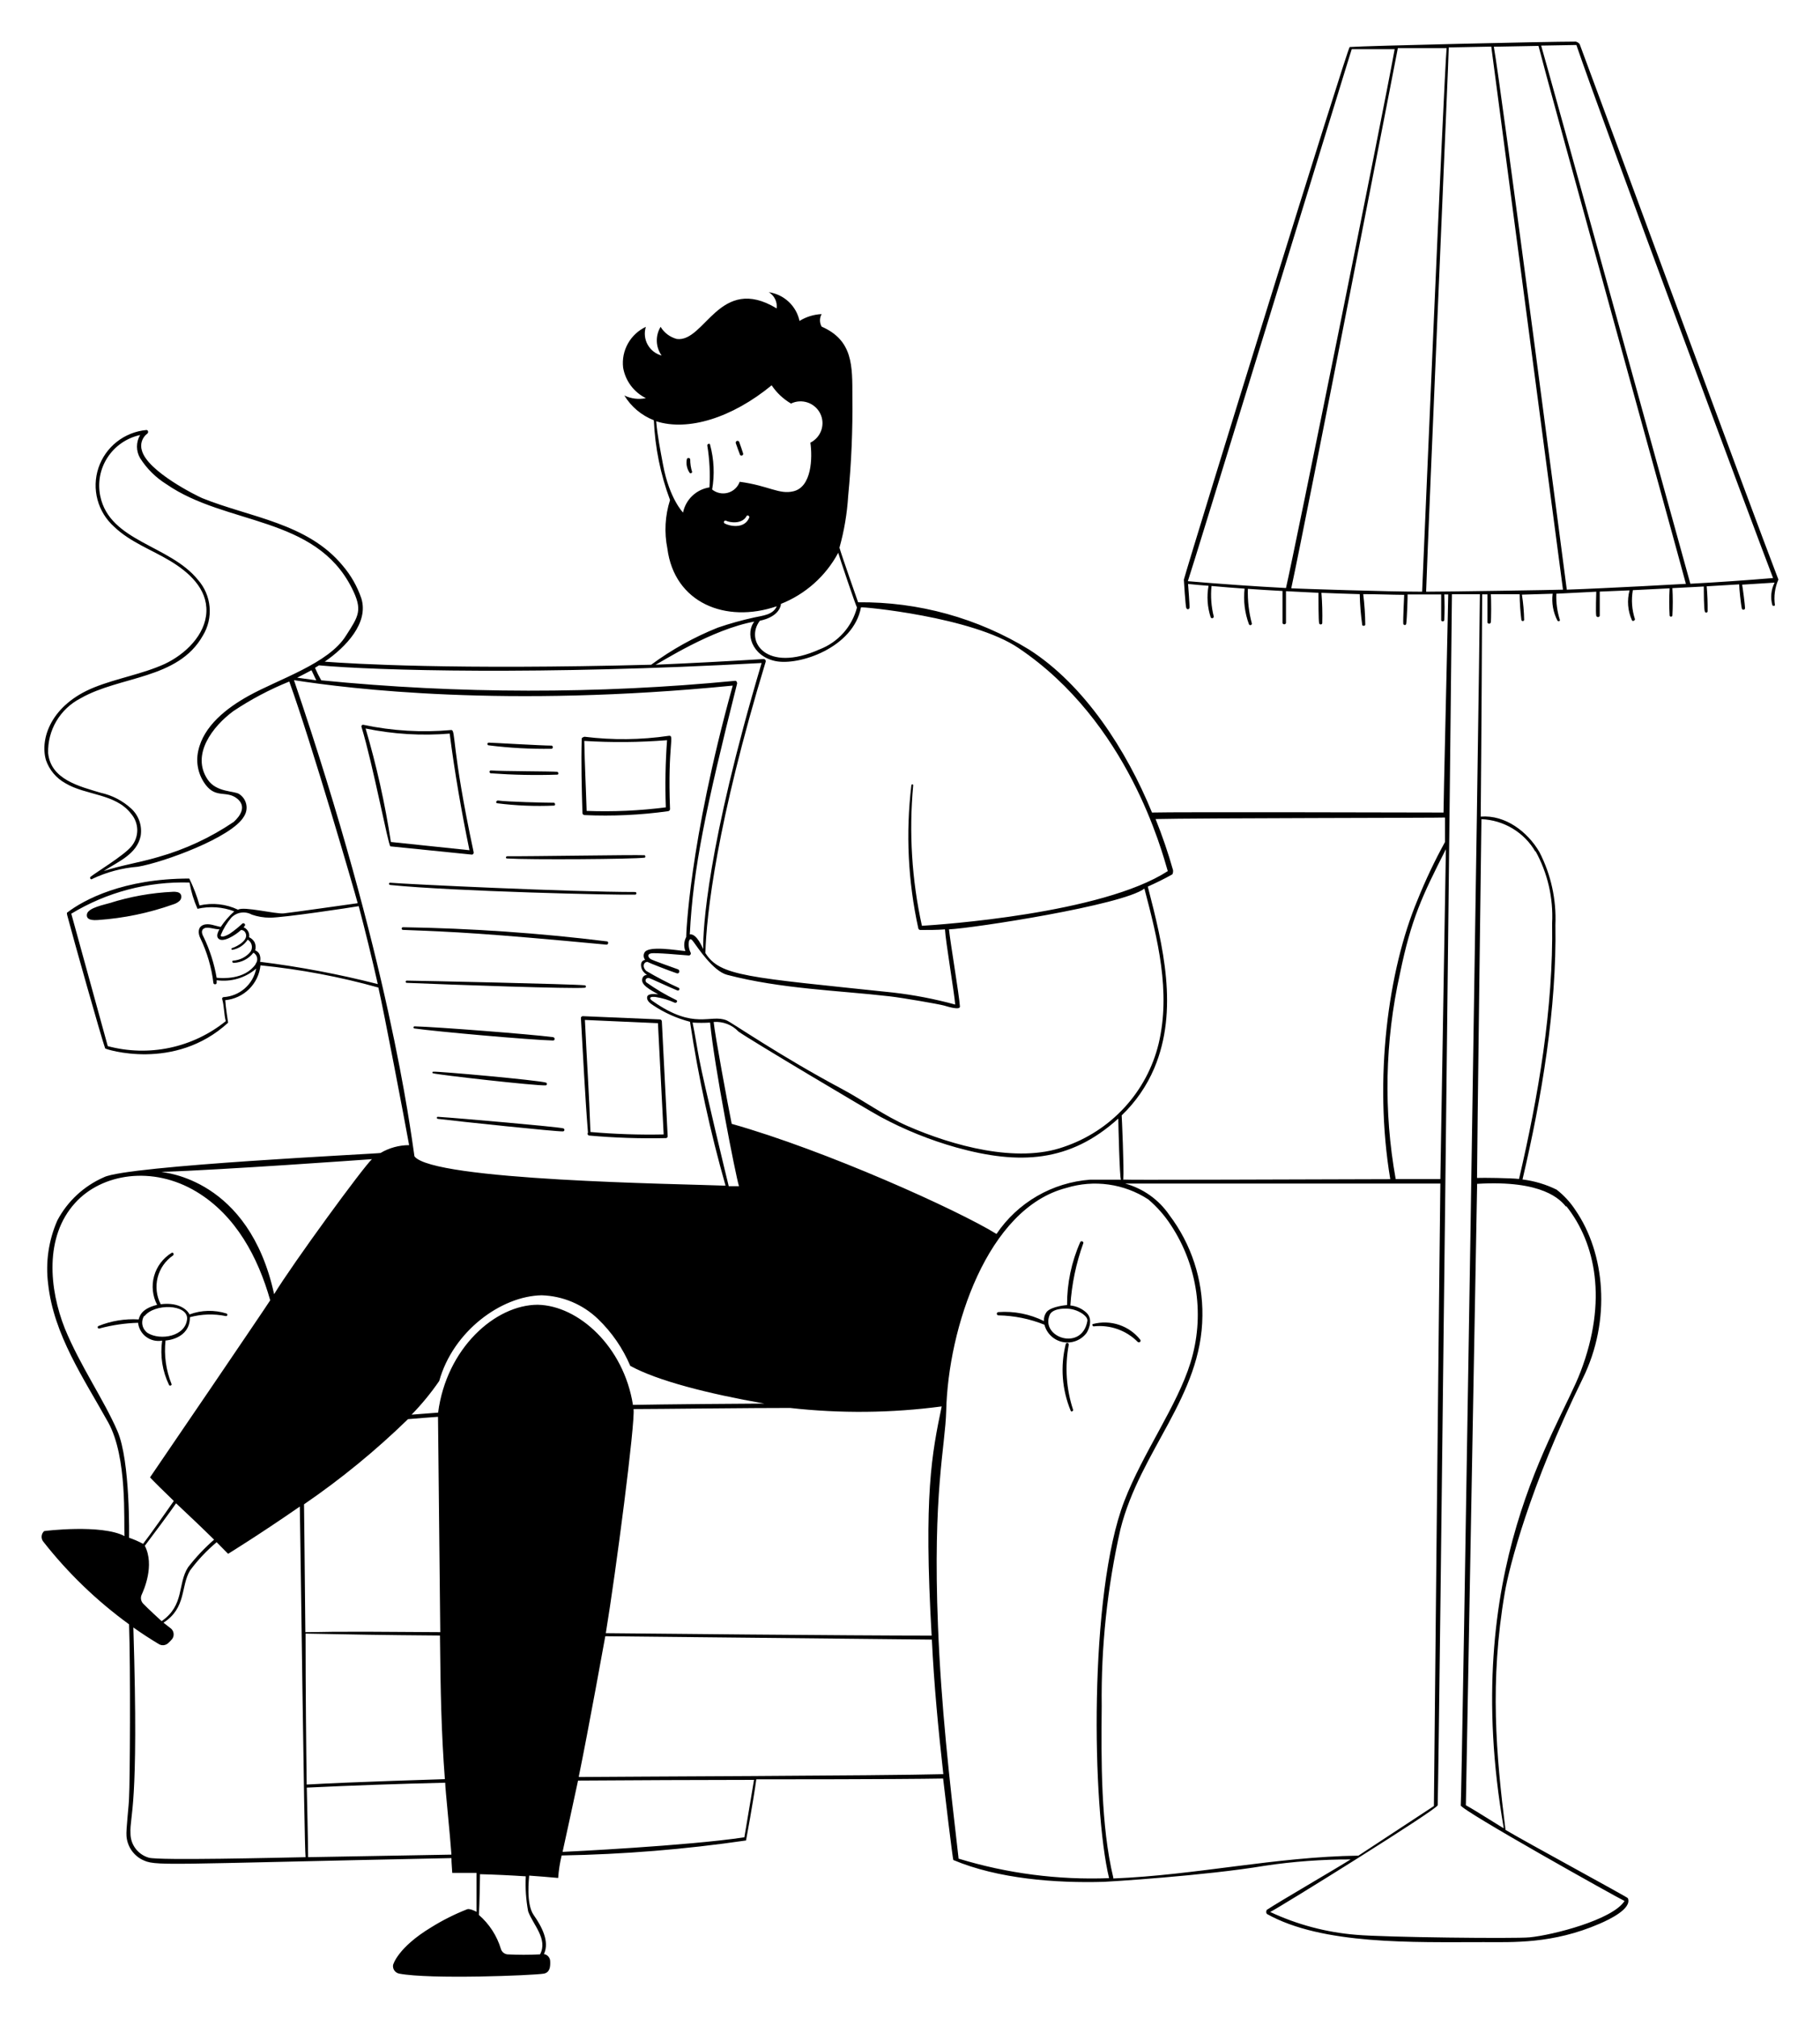 <svg width="175" height="194" viewBox="0 0 175 194" fill="none" xmlns="http://www.w3.org/2000/svg">
<g filter="url(#filter0_d_171_86)">
<path d="M102.761 125.272C102.766 125.253 102.768 125.233 102.765 125.214C102.763 125.195 102.757 125.177 102.747 125.16C102.738 125.143 102.725 125.128 102.709 125.116C102.694 125.104 102.676 125.096 102.658 125.09C102.639 125.085 102.619 125.084 102.6 125.086C102.581 125.089 102.562 125.095 102.545 125.104C102.528 125.114 102.513 125.127 102.501 125.142C102.489 125.157 102.481 125.175 102.475 125.193C101.942 127.331 102.111 129.581 102.958 131.616C103.017 131.744 103.214 131.616 103.185 131.518C102.522 129.504 102.377 127.356 102.761 125.272ZM109.39 124.978C109.518 125.095 109.745 124.978 109.646 124.782C109.121 124.113 108.409 123.613 107.6 123.343C106.791 123.074 105.92 123.046 105.095 123.264C104.977 123.264 105.046 123.509 105.164 123.489C105.936 123.404 106.717 123.494 107.449 123.752C108.181 124.01 108.844 124.429 109.39 124.978Z" fill="black"/>
<path d="M104.495 122.206C104.067 121.795 103.511 121.54 102.919 121.482C103.049 119.443 103.467 117.432 104.16 115.509C104.239 115.352 103.953 115.225 103.874 115.382C103.026 117.291 102.593 119.356 102.603 121.443C102.603 121.443 101.096 121.55 100.634 122.108C100.447 122.36 100.357 122.668 100.377 122.98C99.024 122.307 97.513 122.009 96.004 122.118C95.962 122.118 95.922 122.135 95.893 122.164C95.863 122.194 95.847 122.233 95.847 122.275C95.847 122.316 95.863 122.356 95.893 122.386C95.922 122.415 95.962 122.432 96.004 122.432C97.521 122.46 99.02 122.766 100.427 123.332C100.535 123.751 100.76 124.13 101.077 124.426C101.394 124.721 101.789 124.921 102.216 125.001C102.643 125.081 103.084 125.038 103.488 124.878C103.891 124.718 104.241 124.447 104.495 124.096C104.495 124.096 105.224 122.941 104.495 122.206ZM100.929 122.392C101.136 121.913 101.835 121.795 102.357 121.785C102.977 121.76 103.589 121.935 104.101 122.285C104.327 122.461 104.603 122.696 104.554 122.98C104.032 125.908 100.023 124.566 100.929 122.392ZM15.591 124.86C15.381 126.321 15.614 127.81 16.261 129.139C16.34 129.256 16.546 129.139 16.497 129.041C15.96 127.712 15.761 126.273 15.916 124.85C16.005 124.85 18.27 124.693 18.26 122.608C19.385 122.303 20.566 122.266 21.708 122.5C21.74 122.507 21.773 122.502 21.801 122.485C21.829 122.468 21.85 122.442 21.859 122.41C21.868 122.379 21.864 122.345 21.849 122.316C21.833 122.288 21.808 122.266 21.777 122.255C20.615 121.888 19.363 121.919 18.221 122.343C18.132 122.108 17.413 121.12 15.453 121.364C15.045 120.573 14.941 119.661 15.158 118.799C15.375 117.936 15.9 117.181 16.635 116.674C16.783 116.557 16.635 116.332 16.497 116.429C15.675 116.934 15.075 117.729 14.817 118.655C14.559 119.581 14.664 120.57 15.108 121.423C13.552 121.795 13.414 122.559 13.335 122.823C12.01 122.744 10.684 122.961 9.455 123.46C9.425 123.478 9.403 123.507 9.395 123.541C9.386 123.575 9.392 123.611 9.41 123.641C9.429 123.671 9.458 123.692 9.492 123.7C9.526 123.709 9.562 123.703 9.592 123.685C10.795 123.362 12.031 123.182 13.276 123.146C13.306 123.414 13.39 123.673 13.525 123.906C13.659 124.14 13.841 124.344 14.058 124.504C14.275 124.665 14.524 124.78 14.787 124.841C15.051 124.902 15.325 124.909 15.591 124.86ZM13.897 122.5C14.882 121.266 17.994 121.355 17.994 122.725C17.896 124.458 15.433 124.889 14.192 124.125C13.94 123.947 13.764 123.681 13.7 123.38C13.636 123.079 13.689 122.764 13.848 122.5H13.897ZM71.094 38.529C71.091 38.504 71.083 38.479 71.07 38.457C71.056 38.435 71.038 38.416 71.016 38.402C70.995 38.387 70.97 38.378 70.945 38.374C70.919 38.37 70.893 38.372 70.868 38.379C70.843 38.386 70.82 38.399 70.801 38.416C70.781 38.433 70.766 38.454 70.755 38.478C70.745 38.502 70.74 38.527 70.741 38.553C70.741 38.579 70.748 38.604 70.759 38.627C70.818 38.803 71.134 39.675 71.163 39.733C71.186 39.761 71.218 39.781 71.253 39.79C71.289 39.798 71.326 39.795 71.359 39.781C71.393 39.766 71.42 39.741 71.438 39.71C71.456 39.678 71.463 39.642 71.459 39.606C71.449 39.547 71.163 38.705 71.094 38.529ZM66.366 40.145C66.357 40.109 66.336 40.077 66.307 40.054C66.278 40.031 66.241 40.018 66.204 40.018C66.166 40.018 66.13 40.031 66.101 40.054C66.071 40.077 66.05 40.109 66.041 40.145C65.997 40.373 65.999 40.607 66.048 40.835C66.097 41.062 66.192 41.277 66.327 41.467C66.347 41.48 66.371 41.488 66.395 41.49C66.42 41.492 66.444 41.488 66.467 41.478C66.489 41.469 66.509 41.453 66.524 41.434C66.539 41.415 66.549 41.393 66.553 41.369C66.426 40.973 66.363 40.56 66.366 40.145ZM37.536 77.352C40.146 77.606 42.757 77.891 45.367 78.145C45.495 78.145 45.564 78.018 45.544 77.92C43.357 67.668 43.85 66.17 43.387 66.17C40.567 66.426 37.725 66.257 34.956 65.671C34.928 65.662 34.899 65.662 34.871 65.668C34.843 65.675 34.818 65.69 34.798 65.71C34.778 65.73 34.763 65.755 34.756 65.783C34.749 65.81 34.75 65.839 34.758 65.867C35.872 69.519 37.339 77.293 37.536 77.352ZM35.153 66.023C37.81 66.572 40.534 66.737 43.239 66.513C43.722 70.273 44.372 74.003 45.14 77.724L37.585 76.931C37.022 73.245 36.209 69.601 35.153 66.023ZM53.266 73.435C53.434 73.435 53.384 73.171 53.266 73.161C52.38 73.161 48.785 73.073 47.878 72.946C47.711 72.946 47.632 73.181 47.809 73.21C49.619 73.44 51.444 73.515 53.266 73.435ZM47.199 70.057C47.022 70.057 47.031 70.312 47.199 70.332C49.322 70.486 51.453 70.529 53.581 70.459C53.749 70.459 53.69 70.194 53.581 70.185C53.02 70.136 48.253 70.136 47.199 70.057ZM46.972 67.639C48.984 67.893 51.012 68.004 53.04 67.972C53.074 67.963 53.104 67.944 53.125 67.916C53.147 67.889 53.158 67.855 53.158 67.82C53.158 67.785 53.147 67.751 53.125 67.724C53.104 67.697 53.074 67.677 53.04 67.668C52.055 67.668 47.504 67.394 47.012 67.384C46.995 67.382 46.978 67.382 46.961 67.386C46.945 67.391 46.929 67.398 46.915 67.408C46.902 67.418 46.89 67.43 46.881 67.445C46.872 67.459 46.867 67.475 46.864 67.492C46.861 67.509 46.862 67.526 46.866 67.542C46.87 67.559 46.877 67.574 46.887 67.588C46.898 67.601 46.91 67.613 46.925 67.622C46.939 67.63 46.955 67.636 46.972 67.639ZM56.211 74.346C58.89 74.467 61.574 74.342 64.229 73.974C64.28 73.969 64.327 73.948 64.363 73.912C64.399 73.876 64.421 73.829 64.426 73.778C64.18 67.482 64.909 66.64 64.298 66.728C61.619 67.12 58.898 67.15 56.211 66.816C56.142 66.816 55.935 66.914 55.935 66.983C55.867 69.372 55.935 71.751 56.004 74.14C56.004 74.195 56.026 74.247 56.065 74.286C56.104 74.324 56.156 74.346 56.211 74.346ZM64.14 67.149C63.983 69.296 63.943 71.451 64.022 73.602C61.498 73.926 58.951 74.041 56.408 73.945C56.339 71.702 56.221 69.46 56.182 67.218C58.833 67.381 61.492 67.358 64.14 67.149ZM48.745 78.517C50.961 78.654 60.89 78.586 61.964 78.439C62.101 78.439 62.062 78.204 61.964 78.204C60.87 78.155 50.981 78.321 48.775 78.302C48.607 78.331 48.607 78.507 48.745 78.517ZM61.067 81.993C61.101 81.993 61.134 81.98 61.158 81.956C61.182 81.932 61.195 81.9 61.195 81.866C61.195 81.832 61.182 81.8 61.158 81.776C61.134 81.752 61.101 81.739 61.067 81.739C54.931 81.739 39.221 80.994 37.507 80.847C37.369 80.847 37.369 81.043 37.507 81.063C43.614 81.68 59.343 82.052 61.067 81.993ZM58.319 86.801C58.496 86.801 58.546 86.517 58.368 86.487C51.857 85.684 45.308 85.23 38.748 85.126C38.714 85.126 38.681 85.14 38.657 85.164C38.633 85.188 38.62 85.22 38.62 85.254C38.62 85.287 38.633 85.32 38.657 85.344C38.681 85.368 38.714 85.381 38.748 85.381C43.84 85.577 46.539 85.694 58.319 86.801ZM56.221 90.942C56.252 90.942 56.282 90.93 56.305 90.908C56.327 90.886 56.339 90.856 56.339 90.825C56.339 90.794 56.327 90.764 56.305 90.742C56.282 90.72 56.252 90.707 56.221 90.707C55.118 90.59 40.373 90.267 39.112 90.257C38.974 90.257 38.974 90.472 39.112 90.472C43.554 90.659 54.99 91.06 56.221 90.942ZM53.178 96.014C53.384 96.014 53.374 95.721 53.178 95.691C50.971 95.407 42.077 94.712 39.861 94.653C39.742 94.653 39.713 94.849 39.861 94.859C42.018 95.162 50.932 95.956 53.178 96.014ZM52.488 100.323C52.517 100.315 52.543 100.297 52.561 100.274C52.58 100.25 52.589 100.22 52.589 100.19C52.589 100.16 52.58 100.131 52.561 100.107C52.543 100.083 52.517 100.066 52.488 100.058C51.641 99.813 42.097 98.962 41.653 99.01C41.633 99.01 41.612 99.019 41.598 99.034C41.583 99.048 41.575 99.068 41.575 99.089C41.575 99.11 41.583 99.13 41.598 99.144C41.612 99.159 41.633 99.167 41.653 99.167C42.057 99.304 51.582 100.391 52.488 100.323ZM54.143 104.455C53.68 104.317 44.126 103.475 42.097 103.348C41.969 103.348 41.978 103.534 42.097 103.544C44.066 103.789 53.581 104.787 54.103 104.748C54.143 104.753 54.182 104.743 54.214 104.719C54.245 104.695 54.266 104.66 54.271 104.621C54.276 104.582 54.266 104.543 54.242 104.511C54.218 104.48 54.182 104.46 54.143 104.455ZM55.857 93.86C56.073 97.522 56.241 101.204 56.536 104.866C56.517 104.891 56.504 104.921 56.5 104.953C56.496 104.985 56.501 105.017 56.514 105.046C56.528 105.075 56.549 105.1 56.575 105.119C56.601 105.137 56.632 105.148 56.664 105.15C59.107 105.368 61.56 105.45 64.012 105.395C64.036 105.396 64.061 105.392 64.083 105.384C64.106 105.376 64.126 105.363 64.144 105.347C64.162 105.33 64.175 105.31 64.185 105.288C64.195 105.266 64.199 105.242 64.199 105.218L63.638 94.174C63.635 94.123 63.614 94.076 63.577 94.041C63.54 94.007 63.492 93.987 63.441 93.987L56.044 93.674C56.019 93.673 55.994 93.677 55.971 93.686C55.947 93.694 55.926 93.708 55.908 93.726C55.891 93.743 55.877 93.764 55.868 93.787C55.859 93.811 55.855 93.835 55.857 93.86ZM63.264 94.35C63.451 97.914 63.628 101.478 63.815 105.042C61.465 105.091 59.114 105.012 56.773 104.807C56.654 101.223 56.408 97.64 56.241 94.037L63.264 94.35ZM16.625 81.719C14.557 81.815 12.511 82.18 10.538 82.806C10.075 82.953 8.479 83.246 8.361 83.863C8.243 84.48 9.021 84.46 9.435 84.431C11.896 84.261 14.322 83.757 16.645 82.933C16.871 82.87 17.08 82.756 17.256 82.6C17.343 82.52 17.401 82.413 17.423 82.297C17.444 82.18 17.427 82.06 17.374 81.954C17.226 81.729 16.901 81.709 16.625 81.719Z" fill="black"/>
<path d="M171 51.708C168.508 45.246 153.33 4.073 151.892 0.245C151.8 0.122 151.667 0.035 151.517 0C148.69 0 131.365 0.401 129.779 0.519C129.582 0.519 114.699 48.605 113.832 51.718C113.832 51.816 113.99 54.215 114.059 54.421C114.128 54.626 114.344 54.587 114.374 54.421C114.403 54.254 114.246 52.227 114.236 52.129C114.896 52.198 115.566 52.257 116.206 52.306C116.022 53.319 116.093 54.362 116.413 55.341C116.43 55.372 116.457 55.396 116.489 55.409C116.521 55.423 116.557 55.426 116.591 55.417C116.625 55.408 116.655 55.388 116.676 55.36C116.698 55.332 116.709 55.298 116.708 55.263C116.466 54.303 116.393 53.309 116.492 52.325C117.546 52.423 118.609 52.502 119.673 52.58C119.541 53.743 119.686 54.92 120.097 56.017C120.113 56.045 120.139 56.067 120.169 56.08C120.2 56.092 120.234 56.094 120.265 56.085C120.297 56.076 120.325 56.056 120.344 56.03C120.364 56.003 120.374 55.971 120.372 55.938C120.082 54.85 119.953 53.725 119.988 52.599C121.091 52.678 122.204 52.746 123.317 52.805V55.889C123.33 55.924 123.352 55.954 123.382 55.975C123.412 55.996 123.448 56.008 123.485 56.008C123.522 56.008 123.558 55.996 123.588 55.975C123.618 55.954 123.64 55.924 123.652 55.889V52.825L126.775 52.981C126.775 53.461 126.775 55.762 126.844 55.919C126.855 55.949 126.875 55.974 126.901 55.993C126.928 56.011 126.959 56.021 126.991 56.021C127.024 56.021 127.055 56.011 127.081 55.993C127.108 55.974 127.128 55.949 127.139 55.919C127.165 54.939 127.139 53.958 127.06 52.981C128.292 53.03 129.513 53.079 130.744 53.109C130.765 54.091 130.844 55.072 130.981 56.046C130.981 56.212 131.266 56.163 131.276 56.046C131.266 55.064 131.2 54.083 131.079 53.109C132.389 53.109 133.699 53.167 135.019 53.177C135.019 53.177 134.901 55.498 134.93 55.938C134.93 56.095 135.196 56.154 135.216 55.938C135.285 55.498 135.364 53.167 135.344 53.138H138.575V55.625C138.586 55.655 138.606 55.681 138.632 55.699C138.659 55.717 138.69 55.727 138.722 55.727C138.755 55.727 138.786 55.717 138.812 55.699C138.839 55.681 138.859 55.655 138.87 55.625C138.914 54.797 138.914 53.966 138.87 53.138H139.254C139.116 60.09 138.801 72.897 138.801 74.101C138.358 74.101 112.729 74.033 110.769 74.101C108.336 68.148 104.298 61.852 98.949 58.435C94.011 55.408 88.311 53.833 82.51 53.892C82.51 53.892 80.885 49.27 80.717 48.644C81.171 47.023 81.451 45.359 81.555 43.679C81.865 40.5 82 37.307 81.959 34.113C81.959 31.176 82.027 28.718 79.004 27.396C78.899 27.213 78.844 27.005 78.844 26.794C78.844 26.583 78.899 26.376 79.004 26.192C78.249 26.225 77.517 26.451 76.876 26.848C76.727 26.143 76.363 25.5 75.835 25.006C75.306 24.512 74.638 24.192 73.921 24.087C74.186 24.245 74.398 24.477 74.532 24.753C74.667 25.03 74.718 25.339 74.68 25.644C69.174 22.315 67.785 28.934 65.076 28.581C64.424 28.41 63.865 27.991 63.52 27.416C63.265 27.836 63.138 28.321 63.156 28.811C63.173 29.301 63.334 29.776 63.618 30.177C63.333 30.1 63.067 29.966 62.835 29.784C62.603 29.602 62.411 29.375 62.269 29.117C62.127 28.859 62.04 28.576 62.011 28.284C61.982 27.991 62.013 27.696 62.101 27.416C61.371 27.76 60.768 28.323 60.376 29.025C59.984 29.728 59.822 30.535 59.915 31.332C60.021 31.959 60.274 32.551 60.654 33.061C61.034 33.572 61.53 33.986 62.101 34.27C61.403 34.417 60.675 34.327 60.033 34.015C60.69 35.097 61.687 35.933 62.87 36.395C62.984 39.015 63.509 41.602 64.426 44.061C63.947 45.569 63.859 47.172 64.17 48.722C64.84 53.941 69.764 55.958 74.689 54.274C74.325 55.106 73.36 55.165 72.522 55.351C71.335 55.609 70.165 55.936 69.016 56.33C66.738 57.242 64.586 58.44 62.614 59.894C43.564 60.393 33.961 59.806 31.223 59.6C33.261 58.2 35.487 55.86 34.739 53.5C34.348 52.357 33.743 51.297 32.956 50.377C29.578 46.274 24.003 45.726 19.452 43.885C18.96 43.679 14.173 41.32 13.641 39.293C13.55 39.005 13.551 38.697 13.642 38.41C13.734 38.123 13.912 37.87 14.153 37.687C14.301 37.599 14.261 37.315 14.064 37.335C13.024 37.433 12.035 37.83 11.218 38.478C10.401 39.126 9.792 39.997 9.464 40.984C9.137 41.971 9.107 43.031 9.376 44.035C9.645 45.039 10.203 45.943 10.981 46.636C12.518 48.105 14.557 48.83 16.349 49.907C18.142 50.984 19.935 52.57 19.846 54.803C19.757 57.035 17.807 58.895 15.827 59.825C13.66 60.805 11.257 61.187 9.041 62.078C4.943 63.732 3.811 66.973 4.421 69.069C4.746 70.009 5.409 70.797 6.283 71.281C8.253 72.466 11.109 72.26 12.607 74.219C12.983 74.653 13.192 75.207 13.198 75.78C13.203 76.354 13.004 76.91 12.636 77.352C11.927 78.233 9.021 79.986 8.696 80.29C8.588 80.417 8.765 80.603 8.883 80.475C10.257 79.824 11.739 79.429 13.257 79.31C15.66 78.909 22.318 76.5 23.461 74.473C23.685 74.129 23.763 73.71 23.678 73.309C23.593 72.907 23.352 72.555 23.008 72.329C22.555 72.006 20.811 72.182 19.974 70.939C18.339 68.53 20.467 65.808 22.427 64.359C24.119 63.228 25.925 62.273 27.814 61.51C29.942 67.384 34.099 81.69 34.394 82.816C33.665 82.914 28.061 83.716 27.273 83.795C26.485 83.873 23.412 83.09 22.89 83.442C21.738 82.892 20.432 82.747 19.186 83.031C18.939 82.141 18.609 81.276 18.201 80.446C11.878 80.446 8.066 82.483 6.46 83.716C6.401 83.716 6.46 83.932 6.46 83.961C7.022 86.106 9.73 95.711 10.114 96.778C10.114 96.837 16.783 99.03 21.934 94.301C21.934 94.301 21.698 92.823 21.658 92.137C22.526 92.055 23.338 91.677 23.956 91.066C24.574 90.455 24.959 89.65 25.047 88.788C28.881 89.173 32.674 89.887 36.384 90.923C36.925 93.283 38.856 103.397 39.339 106.07C38.371 106.072 37.422 106.333 36.591 106.824C36.482 106.893 12.213 108.029 9.996 109.155C8.073 109.995 6.493 111.458 5.515 113.306C4.672 115.223 4.366 117.331 4.628 119.406C5.16 124.302 8.066 128.512 10.41 132.732C12.272 136.1 11.878 142.259 11.976 143.65C9.77 142.484 4.274 143.15 4.244 143.17C4.101 143.299 4.015 143.479 4.002 143.67C3.989 143.862 4.051 144.051 4.175 144.198C6.538 147.207 9.309 149.876 12.409 152.129C12.557 156.29 12.498 167.384 12.409 168.774C12.409 169.421 12.104 171.888 12.163 172.476C12.196 172.943 12.347 173.394 12.601 173.787C12.856 174.181 13.207 174.504 13.621 174.728C15.01 175.413 14.99 175.178 43.407 174.6C43.407 175.08 43.466 175.579 43.485 176.02H45.82V179.77C45.751 179.711 45.15 179.427 44.923 179.516C43.717 179.99 42.556 180.573 41.456 181.258C38.216 183.217 37.792 184.862 37.792 184.891C37.769 185.076 37.817 185.262 37.926 185.413C38.036 185.564 38.2 185.668 38.383 185.704C41.338 186.272 51.316 185.88 52.301 185.704C52.872 185.586 52.931 185.057 52.902 184.49C52.893 184.327 52.828 184.173 52.719 184.052C52.61 183.931 52.462 183.85 52.301 183.824C52.872 182.619 52.074 181.151 51.316 180.074C50.557 178.997 50.873 176.5 50.883 176.284C51.808 176.353 52.734 176.421 53.67 176.51C53.72 175.78 53.832 175.056 54.005 174.346C59.94 174.244 65.862 173.763 71.734 172.906C71.734 172.906 72.463 168.99 72.719 167.031C74.236 167.031 86.213 167.031 90.685 166.953C90.813 168.089 91.611 174.786 91.67 174.786C95.975 176.598 101.52 177.019 106.159 176.882C106.346 176.882 115.861 176.304 121.623 175.335C124.352 174.927 127.108 174.724 129.868 174.728C128.41 175.648 122.973 178.801 121.81 179.574C121.771 179.632 121.751 179.7 121.751 179.77C121.751 179.84 121.771 179.908 121.81 179.966C127.149 182.962 135.915 182.678 142.652 182.678C145.46 182.678 149.301 182.864 153.812 180.906C154.797 180.485 156.954 179.437 156.521 178.448C156.452 178.331 146.602 172.994 144.76 171.888C143.854 164.682 143.224 157.632 144.691 149.084C145.115 146.616 147.075 138.93 152.177 128.522C154.965 122.872 154.315 116.42 151.478 112.307C150.99 111.56 150.381 110.899 149.675 110.349C148.645 109.842 147.536 109.511 146.395 109.37C148.237 101.537 149.695 92.911 149.557 84.891C149.661 82.468 149.132 80.059 148.021 77.9C146.878 75.942 144.741 74.307 142.377 74.493C142.436 68.55 142.515 54.734 142.515 53.128H143.027V55.84C143.038 55.873 143.06 55.901 143.088 55.92C143.116 55.94 143.15 55.951 143.184 55.951C143.219 55.951 143.253 55.94 143.281 55.92C143.309 55.901 143.33 55.873 143.342 55.84C143.391 55.605 143.401 53.539 143.342 53.118H146.12C146.129 53.947 146.185 54.774 146.287 55.596C146.295 55.624 146.312 55.65 146.336 55.668C146.36 55.687 146.39 55.696 146.42 55.696C146.45 55.696 146.48 55.687 146.504 55.668C146.528 55.65 146.545 55.624 146.553 55.596C146.539 54.779 146.467 53.964 146.336 53.157L149.291 53.069C149.181 53.958 149.343 54.858 149.754 55.654C149.823 55.742 150 55.733 149.991 55.596C149.73 54.779 149.614 53.925 149.646 53.069L153.487 52.874C153.487 52.874 153.418 54.989 153.487 55.194C153.499 55.229 153.522 55.259 153.552 55.28C153.582 55.301 153.618 55.312 153.655 55.312C153.691 55.312 153.727 55.301 153.757 55.28C153.787 55.259 153.81 55.229 153.822 55.194V52.864L156.688 52.746C156.432 53.7 156.512 54.713 156.915 55.615C156.994 55.782 157.25 55.615 157.201 55.498C156.91 54.603 156.842 53.653 157.004 52.727L160.54 52.55C160.49 53.424 160.49 54.3 160.54 55.175C160.548 55.203 160.565 55.229 160.589 55.247C160.613 55.266 160.642 55.275 160.673 55.275C160.703 55.275 160.732 55.266 160.756 55.247C160.78 55.229 160.798 55.203 160.806 55.175C160.855 54.294 160.855 53.411 160.806 52.531L163.829 52.374C163.829 52.756 163.829 54.587 163.928 54.783C163.936 54.812 163.953 54.837 163.977 54.856C164.001 54.874 164.031 54.884 164.061 54.884C164.091 54.884 164.12 54.874 164.144 54.856C164.169 54.837 164.186 54.812 164.194 54.783C164.205 53.972 164.176 53.162 164.105 52.355L167.228 52.169C167.228 52.541 167.395 54.127 167.484 54.489C167.492 54.523 167.512 54.553 167.54 54.574C167.567 54.595 167.601 54.607 167.636 54.607C167.671 54.607 167.705 54.595 167.733 54.574C167.761 54.553 167.78 54.523 167.789 54.489C167.789 54.088 167.572 52.531 167.513 52.198L170.636 52.002C170.295 52.672 170.218 53.443 170.419 54.166C170.419 54.264 170.695 54.244 170.665 54.166C170.544 53.332 170.66 52.48 171 51.708ZM123.652 52.521C120.5 52.355 117.358 52.129 114.216 51.865C114.335 51.669 129.976 0.627 129.976 0.725H134.103C132.882 7.461 124.519 48.761 123.652 52.521ZM124.165 52.521C125.612 45.824 134.418 0.627 134.408 0.627H139.097C138.811 4.073 136.91 49.055 136.743 52.874C133.364 52.874 125.012 52.59 124.165 52.55V52.521ZM138.939 74.552V76.941C137.943 78.75 137.058 80.617 136.29 82.532C133.492 89.219 132.064 99.647 133.679 109.341C105.844 109.429 108.001 109.409 108.011 109.341C108.09 108.361 107.863 103.231 107.853 103.211C109.196 101.927 110.262 100.385 110.986 98.678C113.35 93.077 111.843 86.928 110.365 81.22C111.153 80.867 111.931 80.485 112.69 80.064C112.808 79.996 112.808 79.692 112.788 79.624C112.317 77.963 111.758 76.329 111.114 74.728C114.66 74.63 138.91 74.62 138.939 74.581V74.552ZM139.028 77.597L138.496 109.331H134.201C133.025 102.795 133.163 96.093 134.605 89.611C135.699 84.304 136.743 82.13 139.028 77.626V77.597ZM89.582 153.216C81.702 153.216 60.85 153.01 58.25 152.981C59.235 147.018 61.087 132.742 60.919 131.44C62.889 131.44 72.916 131.322 75.97 131.332C80.817 131.877 85.713 131.827 90.547 131.185C89.602 135.738 88.804 139.645 89.582 153.245V153.216ZM70.356 104.024C69.962 102.066 68.74 95.476 68.622 94.232C69.063 94.199 69.507 94.264 69.919 94.423C70.332 94.582 70.703 94.832 71.006 95.153C72.089 95.936 83.544 102.751 84.677 103.358C86.987 104.6 89.428 105.585 91.956 106.295C98.013 107.98 102.879 107.735 107.528 103.515C107.528 103.857 107.656 109.243 107.784 109.39H104.83C103.027 109.523 101.279 110.062 99.718 110.966C98.156 111.87 96.823 113.116 95.817 114.608C92.133 112.327 79.407 106.579 70.356 104.024ZM71.055 110.016H70.07C70.011 109.801 67.647 100.019 67.233 97.796C67.007 96.631 66.839 95.456 66.593 94.291C67.154 94.325 67.716 94.325 68.277 94.291C68.691 98.59 70.749 109.057 71.055 110.016ZM102.269 106.246C97.777 107.833 91.631 106.139 87.277 104.239C85.051 103.26 83.101 101.821 80.964 100.675C75.054 97.532 70.346 94.272 69.863 94.076C68.287 93.439 66.8 95.055 62.801 92.255C62.702 92.186 62.495 92.059 62.525 91.922C62.554 91.785 62.919 91.814 63.057 91.834C63.687 91.932 64.3 92.117 64.879 92.382C65.046 92.45 65.204 92.206 65.027 92.127C64.015 91.638 63.046 91.065 62.131 90.414C61.983 90.189 62.131 89.983 62.377 90.002C62.466 90.002 64.574 90.982 65.115 91.197C65.283 91.275 65.421 91.04 65.263 90.952C64.193 90.468 63.151 89.925 62.141 89.327C61.707 88.906 61.904 88.456 62.249 88.456C62.328 88.514 64.219 89.268 65.076 89.552C65.322 89.64 65.421 89.258 65.184 89.17C64.564 88.945 62.801 88.328 62.574 88.191C62.348 88.054 62.18 87.741 62.574 87.643C62.968 87.545 65.529 87.79 66.219 87.839C66.25 87.84 66.282 87.834 66.311 87.821C66.339 87.807 66.365 87.787 66.384 87.762C66.403 87.737 66.416 87.708 66.422 87.677C66.427 87.646 66.425 87.614 66.416 87.584C66.239 87.237 66.18 86.841 66.248 86.458C66.366 86.106 66.544 86.341 66.701 86.556C67.036 86.997 68.553 89.347 69.912 89.699C75.113 91.06 80.599 91.197 85.524 91.765C86.745 91.902 90.252 92.509 90.784 92.656C91.148 92.764 92.32 93.126 92.301 92.744C92.212 91.52 91.375 86.595 91.247 85.332C93.611 85.215 107.893 83.021 110.04 81.415C111.311 86.243 112.591 91.324 111.409 96.308C110.855 98.598 109.725 100.71 108.127 102.448C106.528 104.186 104.513 105.493 102.269 106.246ZM72.05 45.736C71.577 46.92 70.08 46.548 69.676 46.313C69.642 46.292 69.618 46.259 69.608 46.221C69.599 46.182 69.606 46.142 69.627 46.108C69.647 46.074 69.681 46.05 69.72 46.041C69.759 46.032 69.799 46.038 69.833 46.059C70.119 46.215 71.36 46.441 71.803 45.579C71.902 45.462 72.089 45.638 72.05 45.736ZM71.124 42.309C71.034 42.562 70.885 42.79 70.688 42.973C70.491 43.157 70.253 43.291 69.993 43.364C69.733 43.437 69.46 43.446 69.195 43.392C68.931 43.338 68.684 43.222 68.474 43.053C68.725 41.623 68.657 40.156 68.277 38.754C68.277 38.578 67.982 38.656 68.011 38.833C68.228 40.159 68.297 41.505 68.218 42.847C67.597 42.944 67.021 43.228 66.566 43.661C66.112 44.093 65.802 44.653 65.677 45.266C65.677 45.266 64.367 43.944 63.756 40.683C63.5 39.293 63.214 37.903 63.096 36.492C66.14 37.472 70.375 36.179 74.197 33.036C74.676 33.753 75.312 34.352 76.058 34.789C76.559 34.547 77.136 34.513 77.663 34.693C78.189 34.873 78.623 35.253 78.869 35.749C79.115 36.246 79.153 36.819 78.975 37.343C78.797 37.868 78.418 38.301 77.92 38.549C78.127 39.998 78.058 42.788 76.305 43.219C74.916 43.562 73.921 42.681 71.124 42.309ZM75.064 54.058C77.438 53.121 79.4 51.376 80.599 49.133C80.737 49.633 82.254 54.137 82.402 54.391C82.168 55.302 81.717 56.144 81.088 56.846C80.459 57.548 79.67 58.089 78.787 58.425C73.645 60.726 71.587 57.603 73.064 55.664C73.074 55.654 74.847 55.39 75.093 54.107L75.064 54.058ZM72.582 55.684C71.597 56.829 72.286 59.062 74.552 59.541C76.817 60.021 82.067 58.259 82.786 54.381C82.786 54.293 93.522 55.282 97.945 58.298C108.503 65.407 111.734 77.881 112.286 79.731C105.952 83.834 90.38 84.882 88.646 84.989C87.67 80.555 87.387 75.997 87.809 71.477C87.809 71.36 87.642 71.37 87.632 71.477C87.08 76.071 87.307 80.724 88.302 85.244C88.314 85.285 88.338 85.321 88.372 85.347C88.405 85.373 88.446 85.388 88.489 85.391C89.277 85.391 90.075 85.391 90.863 85.332C90.931 86.546 91.749 91.354 91.848 92.558C89.884 92.021 87.882 91.635 85.859 91.403C71.833 89.924 69.233 89.846 67.824 87.604C67.923 83.951 68.898 75.139 73.626 59.6C73.633 59.571 73.634 59.541 73.628 59.511C73.622 59.482 73.61 59.454 73.592 59.429C73.574 59.405 73.551 59.385 73.525 59.371C73.498 59.356 73.469 59.348 73.438 59.346C69.971 59.561 66.501 59.744 63.027 59.894C63.461 59.727 68.425 56.467 72.611 55.733L72.582 55.684ZM73.232 59.727C67.992 77.352 67.578 85.361 67.617 87.222C67.548 87.124 67.016 85.724 66.327 85.812C66.642 79.447 67.873 73.661 70.877 61.696C70.877 61.578 70.818 61.422 70.68 61.441C57.447 62.718 44.118 62.702 30.888 61.392C30.664 61.003 30.463 60.6 30.287 60.188C30.415 60.109 30.543 60.041 30.671 59.953C36.078 60.452 52.035 60.903 73.232 59.727ZM30.415 61.392L28.573 61.138C28.859 61 29.775 60.521 29.952 60.423C30.1 60.707 30.247 61.079 30.415 61.392ZM23.894 62.89C21.836 64.036 19.57 65.759 19.058 68.187C18.933 68.757 18.936 69.347 19.065 69.915C19.194 70.483 19.448 71.017 19.807 71.477C20.792 72.74 21.777 71.977 22.762 72.731C23.747 73.484 23.116 74.415 22.486 74.992C20.259 76.504 17.801 77.648 15.207 78.38C13.414 78.909 11.621 79.183 9.977 79.722C11.385 78.801 13.148 78.116 13.523 76.363C13.603 75.887 13.564 75.398 13.41 74.941C13.255 74.483 12.989 74.07 12.636 73.739C11.807 72.973 10.787 72.442 9.681 72.202C7.642 71.585 4.874 70.929 4.628 68.383C4.597 67.304 4.873 66.239 5.423 65.309C5.974 64.379 6.777 63.622 7.741 63.125C11.533 60.952 17.108 61.324 19.501 57.103C20.009 56.274 20.237 55.306 20.152 54.339C20.067 53.371 19.674 52.457 19.029 51.728C16.31 48.379 10.548 48.056 9.642 43.689C9.373 42.406 9.624 41.068 10.342 39.968C11.059 38.868 12.185 38.094 13.473 37.814C13.275 38.152 13.171 38.535 13.171 38.926C13.171 39.316 13.275 39.7 13.473 40.037C14.117 41.051 14.982 41.907 16.005 42.544C21.737 46.509 30.326 45.55 33.833 52.531C34.896 54.646 34.493 55.194 33.271 57.094C31.616 59.776 26.839 61.255 23.894 62.89ZM21.501 91.843C21.478 91.844 21.456 91.85 21.437 91.86C21.417 91.87 21.4 91.885 21.386 91.903C21.373 91.921 21.364 91.942 21.36 91.963C21.356 91.985 21.357 92.008 21.363 92.029C21.56 92.715 21.53 93.459 21.708 94.154C20.142 95.418 18.298 96.295 16.325 96.712C14.352 97.129 12.308 97.075 10.361 96.553L6.854 83.824C10.272 81.753 14.22 80.713 18.221 80.828C18.374 81.698 18.632 82.546 18.989 83.354C20.166 83.084 21.397 83.169 22.525 83.599C22.03 84.042 21.593 84.545 21.225 85.097C20.693 85.009 20.082 84.696 19.541 84.911C18.999 85.126 19.038 85.724 19.265 86.184C19.914 87.533 20.336 88.978 20.516 90.463C20.516 90.659 20.851 90.659 20.831 90.463C20.836 90.381 20.836 90.299 20.831 90.218C21.508 90.314 22.198 90.264 22.854 90.071C23.51 89.879 24.117 89.548 24.633 89.102C24.49 89.839 24.105 90.509 23.538 91.005C22.971 91.501 22.255 91.796 21.501 91.843ZM24.594 88.661C23.52 90.228 21.284 90.022 20.831 89.983C20.597 88.627 20.176 87.309 19.58 86.066C19.422 85.792 19.285 85.391 19.649 85.224C20.014 85.058 20.634 85.342 21.097 85.322C20.969 85.557 20.792 85.91 20.949 86.154C21.323 86.732 22.673 85.871 23.175 85.391C23.251 85.389 23.325 85.406 23.392 85.44C23.459 85.475 23.517 85.525 23.559 85.587C24.042 86.311 22.831 86.957 22.338 87.124C22.314 87.124 22.292 87.133 22.275 87.15C22.259 87.166 22.249 87.189 22.249 87.212C22.249 87.235 22.259 87.258 22.275 87.274C22.292 87.291 22.314 87.3 22.338 87.3C22.639 87.246 22.925 87.132 23.179 86.963C23.433 86.795 23.65 86.576 23.816 86.321C23.912 86.377 23.995 86.452 24.062 86.541C24.128 86.631 24.176 86.732 24.201 86.84C24.227 86.948 24.231 87.06 24.212 87.169C24.193 87.279 24.152 87.383 24.091 87.476C23.887 87.727 23.633 87.933 23.345 88.081C23.056 88.229 22.741 88.317 22.417 88.338C22.279 88.338 22.338 88.573 22.476 88.553C22.844 88.537 23.204 88.442 23.531 88.272C23.858 88.103 24.143 87.865 24.367 87.574C24.46 87.626 24.54 87.697 24.602 87.783C24.663 87.869 24.705 87.968 24.724 88.071C24.743 88.175 24.738 88.282 24.71 88.384C24.683 88.486 24.633 88.581 24.564 88.661H24.594ZM25.007 88.446C25.007 88.446 25.214 87.604 24.535 87.349C24.616 87.083 24.591 86.795 24.466 86.546C24.345 86.345 24.167 86.185 23.953 86.086C23.976 85.955 23.968 85.821 23.93 85.694C23.893 85.567 23.827 85.45 23.737 85.352C23.422 85.009 23.333 85.283 23.54 84.98C23.648 84.833 23.412 84.656 23.294 84.784C22.913 85.141 22.505 85.469 22.072 85.763C21.924 85.851 21.225 86.223 21.225 85.89C21.471 85.279 21.813 84.71 22.239 84.206C22.489 83.947 22.817 83.777 23.174 83.724C23.531 83.671 23.895 83.737 24.209 83.912C24.77 84.107 25.359 84.206 25.953 84.206C27.283 84.206 33.783 83.227 34.493 83.1C35.149 85.587 35.76 88.083 36.325 90.59C32.592 89.638 28.802 88.921 24.978 88.446H25.007ZM28.297 61.382C33.606 62.205 48.578 64.065 70.454 61.901C66.219 77.166 65.972 86.037 65.982 86.066C65.871 86.273 65.807 86.5 65.794 86.733C65.78 86.967 65.817 87.2 65.903 87.418C65.125 87.359 62.298 86.85 61.964 87.574C61.905 87.682 61.88 87.805 61.893 87.927C61.905 88.049 61.954 88.165 62.032 88.26C61.481 88.367 61.609 89.023 61.806 89.317C61.916 89.474 62.057 89.607 62.22 89.709C62.118 89.707 62.018 89.739 61.936 89.799C61.854 89.859 61.795 89.944 61.767 90.042C61.56 90.659 62.545 91.148 63.293 91.579C63.293 91.579 62.308 91.412 62.229 91.814C62.151 92.215 62.574 92.47 62.83 92.646C63.906 93.36 65.095 93.889 66.347 94.213C67.148 99.531 68.29 104.793 69.764 109.967C65.332 109.791 41.614 109.487 39.851 107.147C39.457 104.484 37.408 88.172 28.268 61.382H28.297ZM39.23 132.409C40.215 132.321 41.2 132.252 42.116 132.184C42.116 132.38 42.313 150.866 42.333 152.883C30.031 152.785 31.616 152.883 29.361 152.883C29.302 147.086 29.253 141.809 29.233 140.595C32.795 138.156 36.14 135.417 39.23 132.409ZM35.763 107.421C34.946 108.156 28.199 117.379 26.357 120.395C23.924 109.252 15.758 108.724 15.522 108.645C21.402 108.45 34.887 107.48 35.734 107.421H35.763ZM11.287 133.545C9.986 130.539 7.711 127.288 6.234 123.695C4.727 119.896 4.264 114.882 7.219 111.632C9.77 108.802 14.665 107.999 18.901 110.555C22.683 112.836 24.81 116.851 25.982 120.983C25.657 121.521 15.286 136.766 14.429 138C14.429 138.049 16.221 139.811 16.714 140.272C16.251 140.947 14.31 143.699 13.759 144.394C13.326 144.162 12.874 143.966 12.409 143.806C12.409 143.806 12.547 136.433 11.287 133.545ZM13.926 144.58C14.458 143.885 16.477 141.172 16.93 140.497C18.162 141.652 19.383 142.808 20.585 143.992C19.666 144.794 18.828 145.683 18.083 146.646C17.049 148.261 17.768 150.278 15.542 151.825C15.384 151.688 14.133 150.533 13.759 150.132C13.658 150.023 13.59 149.888 13.564 149.742C13.537 149.596 13.554 149.446 13.611 149.309C13.828 148.829 14.892 146.47 13.926 144.58ZM14.31 174.561C13.805 174.417 13.36 174.114 13.042 173.698C12.724 173.281 12.55 172.773 12.547 172.25C12.459 170.351 13.375 170.184 12.823 152.433C13.651 153.02 14.468 153.549 15.256 154.019C15.388 154.105 15.545 154.147 15.703 154.138C15.86 154.129 16.011 154.07 16.133 153.97C16.286 153.838 16.428 153.694 16.556 153.539C16.616 153.457 16.658 153.363 16.68 153.264C16.702 153.166 16.704 153.063 16.686 152.964C16.667 152.864 16.629 152.769 16.573 152.685C16.517 152.6 16.444 152.528 16.359 152.472L15.719 151.972C17.935 150.553 17.364 148.467 18.27 146.959C19.014 145.955 19.873 145.042 20.831 144.237L21.934 145.353C21.934 145.353 24.958 143.493 28.829 140.81C28.898 143.973 29.243 173.122 29.381 174.512C26.751 174.561 15.286 174.845 14.31 174.561ZM29.331 153.02C34.699 153.118 36.088 153.157 42.303 153.206C42.362 158.67 42.431 162.449 42.776 167.012C42.776 167.012 33.911 167.276 29.489 167.531C29.44 164.114 29.381 158.356 29.381 153.02H29.331ZM29.627 174.512C29.627 173.298 29.518 168.833 29.499 167.825C33.931 167.616 38.367 167.459 42.806 167.355C42.806 167.883 43.288 172.495 43.407 174.267L29.627 174.512ZM51.927 183.853C50.88 183.907 49.831 183.907 48.785 183.853C48.642 183.836 48.507 183.778 48.396 183.686C48.286 183.594 48.205 183.471 48.164 183.334C47.783 182.067 47.049 180.933 46.046 180.064C46.115 178.997 46.155 176.363 46.155 176.147C47.619 176.186 49.087 176.255 50.557 176.353C50.499 177.481 50.575 178.611 50.784 179.721C51.227 180.965 52.715 182.394 51.927 183.853ZM51.71 121.413C47.622 121.413 42.934 125.584 42.126 131.782L39.575 131.978C40.553 130.975 41.443 129.891 42.234 128.737C43.574 123.949 48.194 120.571 52.084 120.503C54.113 120.566 56.045 121.379 57.502 122.784C58.831 124.062 59.886 125.594 60.604 127.288C63.214 128.718 68.08 129.961 73.488 130.911C71.734 130.911 63.303 130.989 60.86 131.038C59.974 125.428 55.62 121.492 51.71 121.413ZM71.567 172.603C66.11 173.425 54.428 173.993 54.094 174.003C54.596 171.751 55.078 169.46 55.581 167.149C61.221 167.11 66.862 167.087 72.503 167.08C72.188 168.941 71.882 170.791 71.567 172.642V172.603ZM55.66 166.728C56.546 162.43 58.191 153.333 58.201 153.275L89.602 153.598C89.809 157.916 90.222 162.234 90.705 166.532C84.756 166.689 59.353 166.767 55.66 166.806V166.728ZM92.163 174.561C91.276 166.914 90.498 160.05 90.193 152.335C89.671 139.43 90.892 135.053 90.981 131.606C91.168 123.685 94.921 112.141 102.535 110.183C103.849 109.778 105.237 109.667 106.599 109.859C107.961 110.05 109.264 110.538 110.414 111.289C111.257 112.005 111.991 112.84 112.591 113.766C113.866 115.699 114.695 117.888 115.019 120.177C115.342 122.466 115.152 124.797 114.463 127.004C113.182 131.136 109.902 135.63 108.1 140.301C104.672 149.221 105.007 169.744 106.642 176.529C101.744 176.716 96.849 176.081 92.163 174.649V174.561ZM107.046 176.47C105.844 171.477 105.883 165.21 105.933 159.991C105.866 154.272 106.471 148.564 107.735 142.984C109.636 135.425 115.556 130.196 115.615 122.481C115.666 118.988 114.547 115.578 112.434 112.787C111.422 111.308 109.914 110.235 108.178 109.762H138.496C138.427 114.119 137.875 169.587 137.875 169.597L130.616 174.365C122.638 174.473 114.985 176.245 107.046 176.559V176.47ZM150.591 111.916C153.438 115.49 154.581 121.032 151.98 127.846C149.803 133.594 140.249 146.822 144.593 171.731C144.524 171.731 142.111 170.165 140.948 169.519C140.948 169.519 141.933 114.912 142.032 109.791C148.375 109.409 150.05 111.328 150.591 112.004V111.916ZM147.636 77.793C148.811 79.913 149.367 82.317 149.242 84.735C149.37 92.881 147.912 101.38 146.061 109.321C145.273 109.233 142.574 109.194 142.022 109.223C142.022 107.01 142.426 76.334 142.446 74.738C143.509 74.782 144.544 75.093 145.454 75.643C146.363 76.192 147.118 76.963 147.646 77.881L147.636 77.793ZM140.446 169.519C140.397 169.959 155.703 178.507 156.206 178.722C155.063 180.524 149.311 182.003 147.075 182.218C145.696 182.355 133.128 182.218 130.399 181.973C127.535 181.74 124.736 180.998 122.135 179.78C123.189 179.251 138.23 169.9 138.24 169.519C138.407 162.302 139.57 57.495 139.609 53.118H142.298C142.239 61.803 140.564 168.725 140.456 169.607L140.446 169.519ZM137.127 52.874C137.353 46.088 139.343 0.578 139.304 0.558L143.391 0.48C143.834 3.828 150.286 52.648 150.286 52.678C149.705 52.707 139.146 52.874 137.127 52.874ZM150.65 52.658C150.65 52.658 144.327 4.279 143.637 0.49L147.932 0.411C148.779 3.799 161.101 48.34 162.106 52.12C162.116 52.12 154.472 52.55 150.65 52.678V52.658ZM162.529 52.09C162.529 52.09 148.74 2.232 148.188 0.382L151.576 0.323C153.921 7.246 169.138 48.095 170.488 51.562C167.842 51.783 165.189 51.966 162.529 52.11V52.09Z" fill="black"/>
</g>
<defs>
<filter id="filter0_d_171_86" x="0" y="0" width="175" height="194" filterUnits="userSpaceOnUse" color-interpolation-filters="sRGB">
<feFlood flood-opacity="0" result="BackgroundImageFix"/>
<feColorMatrix in="SourceAlpha" type="matrix" values="0 0 0 0 0 0 0 0 0 0 0 0 0 0 0 0 0 0 127 0" result="hardAlpha"/>
<feOffset dy="4"/>
<feGaussianBlur stdDeviation="2"/>
<feComposite in2="hardAlpha" operator="out"/>
<feColorMatrix type="matrix" values="0 0 0 0 0 0 0 0 0 0 0 0 0 0 0 0 0 0 0.25 0"/>
<feBlend mode="normal" in2="BackgroundImageFix" result="effect1_dropShadow_171_86"/>
<feBlend mode="normal" in="SourceGraphic" in2="effect1_dropShadow_171_86" result="shape"/>
</filter>
</defs>
</svg>
